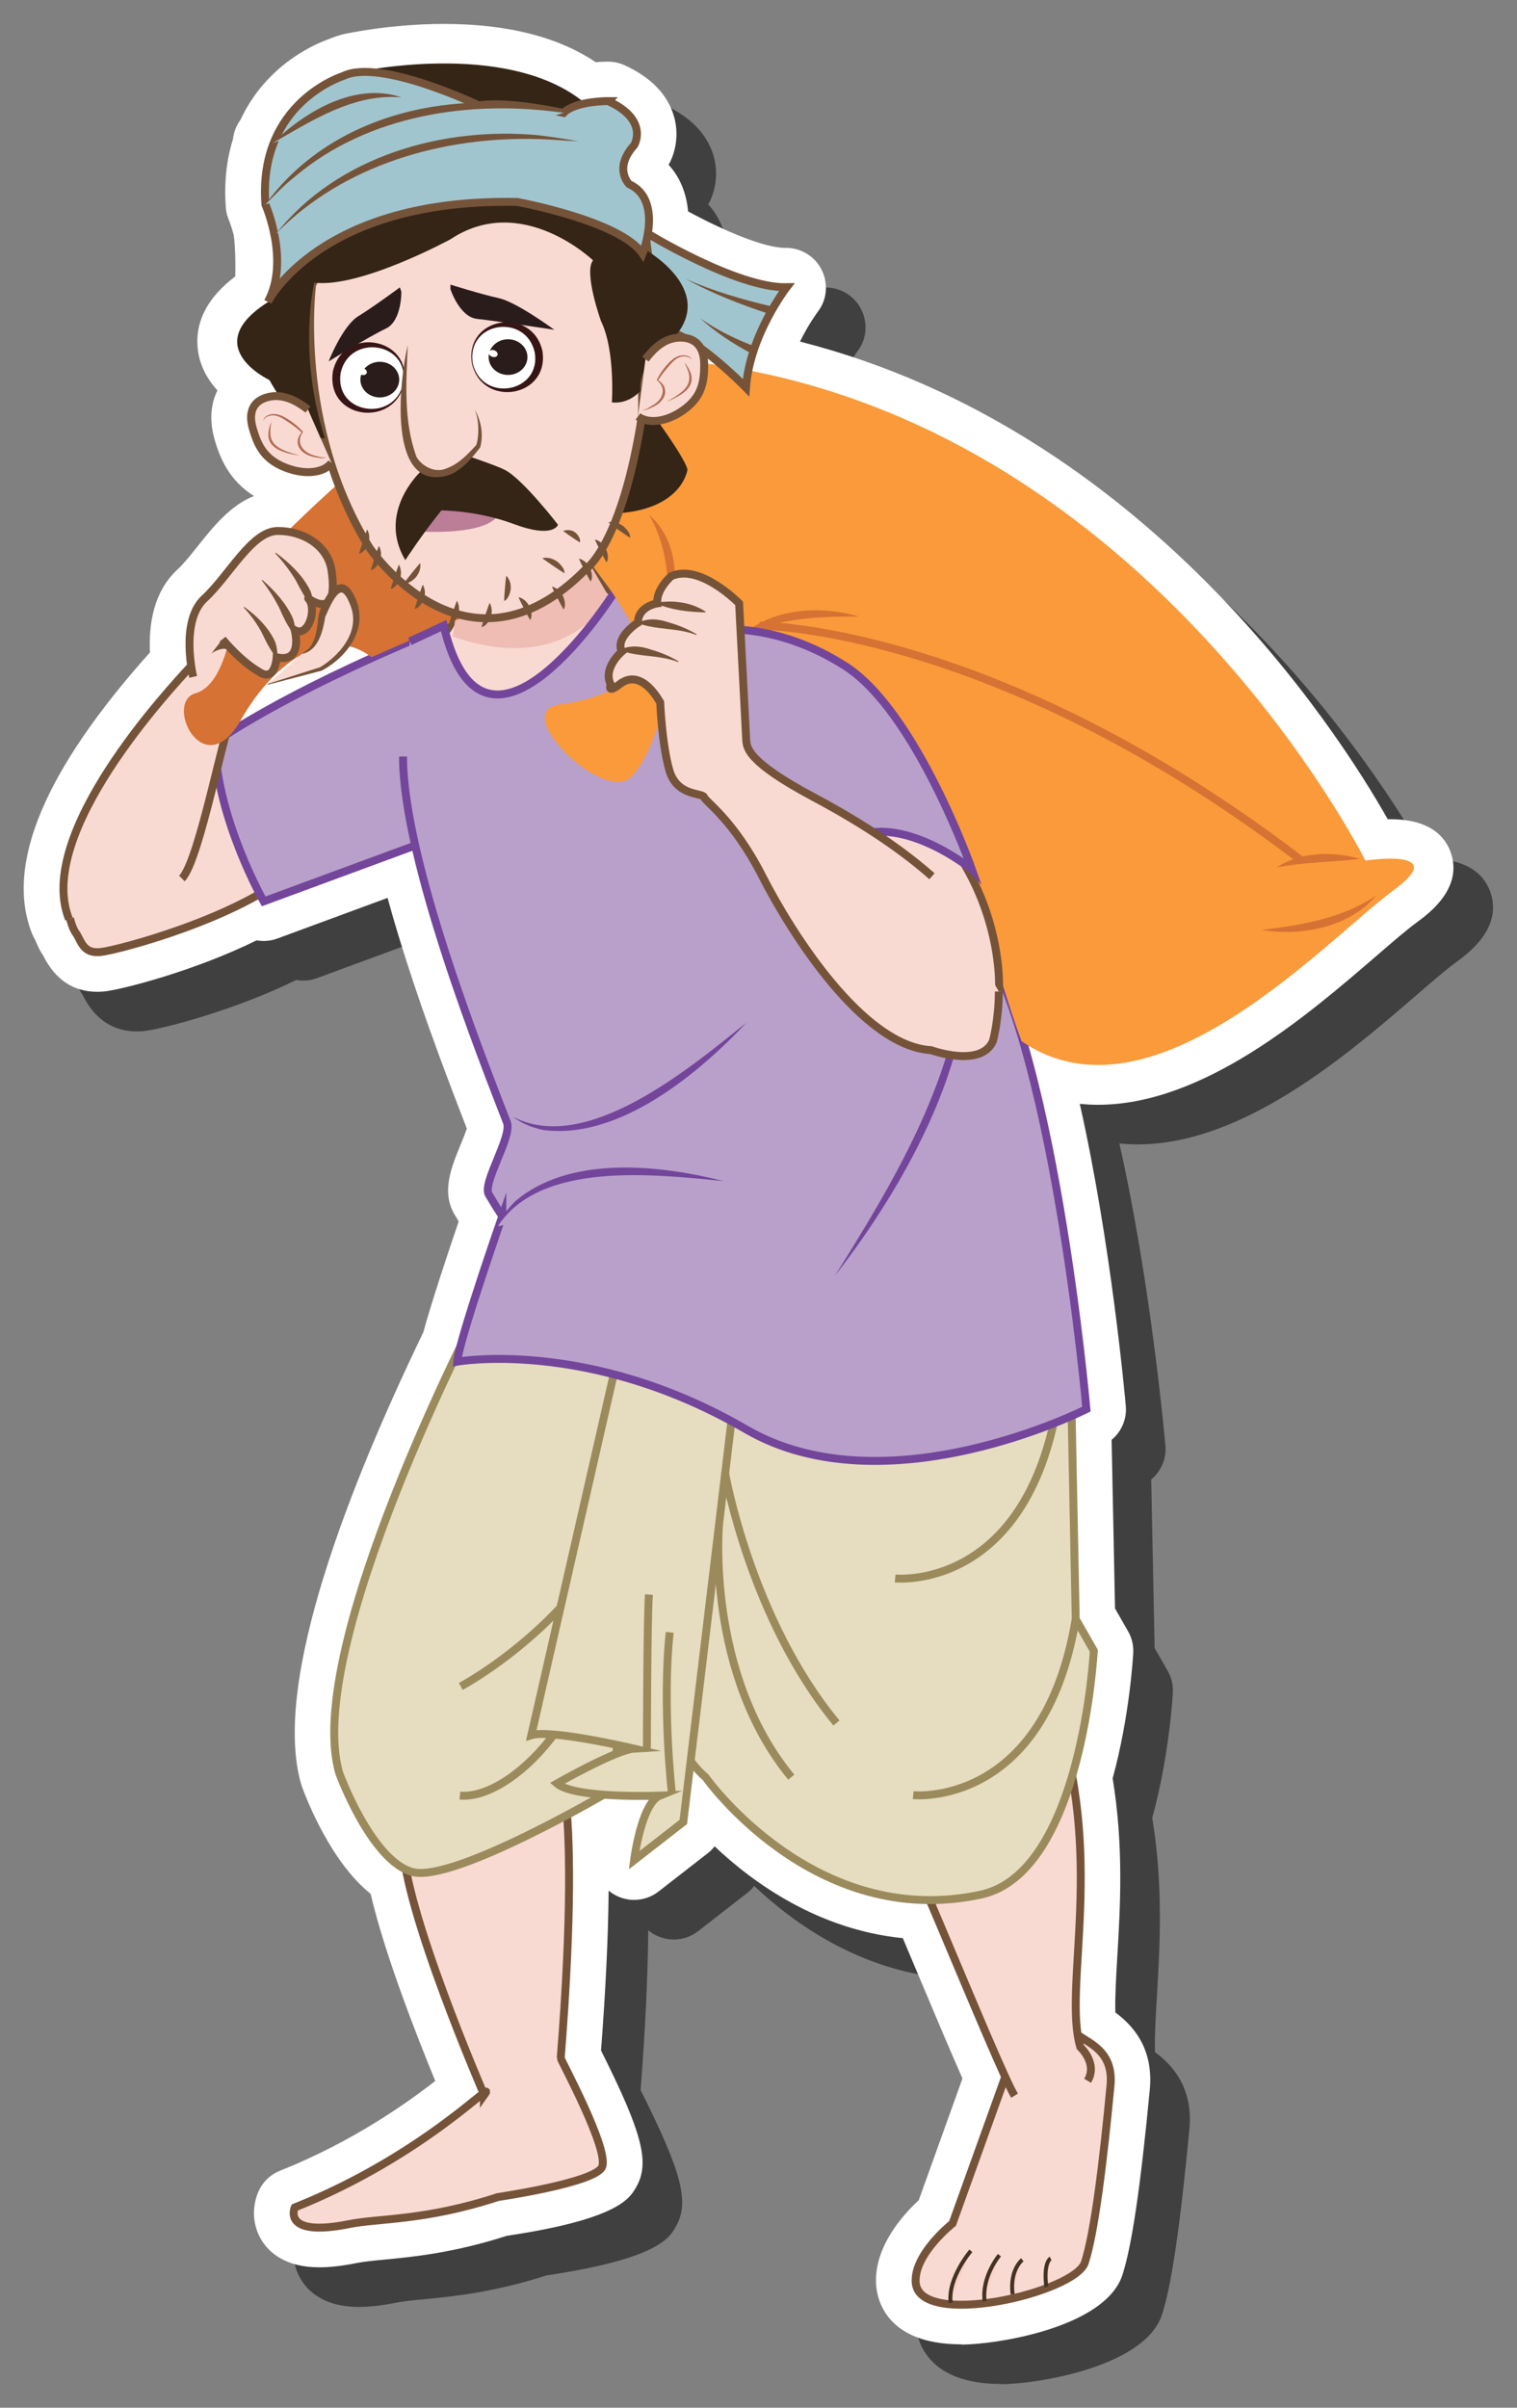 <?xml version="1.0" encoding="UTF-8"?><svg id="a" xmlns="http://www.w3.org/2000/svg" viewBox="0 0 191.52 303.87"><rect x="0" y="0" width="191.52" height="303.87" fill="#808080" stroke="none"/><defs><style>.b,.c{fill:#a1c5ce;}.d{fill:#fff;}.e{fill:#efbdb4;}.f,.c{stroke:#755339;}.f,.c,.g,.h,.i,.j{stroke-miterlimit:10;}.f,.k{fill:#f9dad2;}.l{opacity:.5;}.m{fill:#2b1c1c;}.n{fill:#342517;}.o{fill:#d67233;}.p{fill:#381515;}.q{fill:#755339;}.r{fill:#b26b51;}.g{stroke:#73459b;}.g,.s{fill:#b8a0ca;}.h{fill:#e6ddc0;stroke:#9b8b5c;}.t{fill:#73459b;}.i{fill:none;stroke:#d67233;}.j{fill:#fad2c7;stroke:#443222;stroke-width:.5px;}.u{fill:#bc7e97;}.v{fill:#fa9a3a;}</style></defs><path class="l" d="M126.37,300.87c-9.65,0-10.68-5.85-10.77-7.65-.22-4.66,3.35-8.66,5.39-10.54l5.52-15.36c-1.58-3.58-3.8-8.84-6.12-14.36-.47-1.11-.94-2.23-1.41-3.35-10.69-1.08-18.86-6.95-23.76-11.59-.25,.32-.54,.62-.87,.87l-6.22,4.84c-.9,.7-1.98,1.05-3.07,1.05-.85,0-1.7-.22-2.47-.65-.27-.15-.52-.33-.75-.52-.05,5.7-.37,12.45-.96,20.18,5.25,10.47,6.2,14.19,4.42,17.27-.81,1.41-2.32,4.02-16.3,6.11-6.77,2.17-11.79,2.65-15.48,3.01-1.4,.13-2.6,.25-3.49,.43-1.81,.36-3.35,.54-4.72,.54-4.19,0-6.23-1.79-7.21-3.3-1.43-2.21-1.17-4.7-.46-6.29,.53-1.19,1.5-2.12,2.71-2.6,9.1-3.63,15.88-8.44,19.6-11.33-2.33-5.66-6.4-16.05-8.16-23.62-4.97-3.96-8.03-11.78-8.66-13.5-.04-.1-.07-.21-.1-.31-3.78-12.92,6.24-38.06,15.41-57.05,1.05-3.85,3.23-10.37,4.45-13.95,0-.03,0-.05,0-.08-.15-.25-.31-.51-.47-.78-1.73-2.88-.47-5.96,.75-8.93,.23-.55,.56-1.37,.77-1.96l-.17-.45c-2.15-5.55-6.78-17.49-9.84-28.68l-13.92,5.13c-.56,.21-1.15,.31-1.72,.31-.3,0-.6-.03-.9-.08-7.86,3.88-16.99,6.2-19.15,6.44-.34,.04-.67,.05-.97,.05-2.97,0-5.24-1.49-6.74-4.42-.03-.06-.06-.12-.09-.17-.38-.55-.71-1.21-1-1.96-.14-.24-.27-.49-.38-.75-3.47-8.68,1.53-20.63,14.87-35.53-.17-3.58,.46-7.69,3.48-10.47,.77-.71,1.68-1.85,2.56-2.95,1.87-2.35,4.09-5.14,7.09-6.32-3.14-1.97-4.32-4.83-4.99-7.21-.77-2.72-.28-4.77,.38-6.12-1.31-1.44-2.42-3.36-2.53-5.8-.14-3.2,1.47-6.08,4.78-8.58,.04-1.43,.03-3.32-.18-5.17-.29-1.14-.62-1.92-.62-1.93-.21-.5-.35-1.05-.39-1.59-.23-3.09,.07-6,.91-8.66,.09-.86,.41-1.69,.93-2.4,3.23-6.95,9.37-9.56,11.09-10.18,.42-.18,.86-.34,1.32-.47h0c.19-.07,.39-.13,.59-.17,.23-.05,5.82-1.3,12.69-1.3,7.95,0,14.39,1.62,19.17,4.83,.75-.06,1.31-.07,1.56-.07,.72,0,1.45,.16,2.1,.46,3.29,1.51,5.37,3.65,6.19,6.34,.74,2.46,.17,4.79-.65,6.22,1.41,1.53,2.25,3.54,2.46,5.88,4.45,2.41,9.57,4.6,12.24,4.6,.04,0,.07,0,.11,0,1.89,0,3.65,1.06,4.5,2.75,.87,1.72,.71,3.79-.47,5.31-.01,.02-1.16,1.54-2.25,3.77,43.56,11.1,67.9,49.15,74.2,60.28,.1,0,.21,0,.31,0,5.19,0,7.05,2.35,7.69,4.33,1.46,4.44-2.86,7.61-4.28,8.65-1.31,.96-3.1,2.5-5.17,4.29-8.67,7.47-21.78,18.77-35.13,18.77h0c-.78,0-1.54-.04-2.3-.12,3.99,17.73,5.72,37.17,5.81,38.13,.15,1.66-.55,3.25-1.79,4.28l.43,21.28,1.65,2.88c.48,.83,.7,1.78,.65,2.74-.02,.33-.43,7.9-2.6,15.82,1.41,8.57,.96,16.23,.59,22.44-.16,2.71-.3,5.15-.25,7.11,2,1.46,4.86,4.33,4.35,9.71-1.17,12.33-2.27,19.77-3.46,23.42-2.16,6.62-15.86,8.78-20.34,8.78Z"/><path class="d" d="M121.37,295.87c-9.65,0-10.68-5.85-10.77-7.65-.22-4.66,3.35-8.66,5.39-10.54l5.52-15.36c-1.58-3.58-3.8-8.84-6.12-14.36-.47-1.11-.94-2.23-1.41-3.35-10.69-1.08-18.86-6.95-23.76-11.59-.25,.32-.54,.62-.87,.87l-6.22,4.84c-.9,.7-1.98,1.05-3.07,1.05-.85,0-1.7-.22-2.47-.65-.27-.15-.52-.33-.75-.52-.05,5.7-.37,12.45-.96,20.18,5.25,10.47,6.2,14.19,4.42,17.27-.81,1.41-2.32,4.02-16.3,6.11-6.77,2.17-11.79,2.65-15.48,3.01-1.4,.13-2.6,.25-3.49,.43-1.81,.36-3.35,.54-4.72,.54-4.19,0-6.23-1.79-7.21-3.3-1.43-2.21-1.17-4.7-.46-6.29,.53-1.19,1.5-2.12,2.71-2.6,9.1-3.63,15.88-8.44,19.6-11.33-2.33-5.66-6.4-16.05-8.16-23.62-4.97-3.96-8.03-11.78-8.66-13.5-.04-.1-.07-.21-.1-.31-3.78-12.92,6.24-38.06,15.41-57.05,1.05-3.85,3.23-10.37,4.45-13.95,0-.03,0-.05,0-.08-.15-.25-.31-.51-.47-.78-1.73-2.88-.47-5.96,.75-8.93,.23-.55,.56-1.37,.77-1.96l-.17-.45c-2.15-5.55-6.78-17.49-9.84-28.68l-13.92,5.13c-.56,.21-1.15,.31-1.72,.31-.3,0-.6-.03-.9-.08-7.86,3.88-16.99,6.2-19.15,6.44-.34,.04-.67,.05-.97,.05-2.97,0-5.24-1.49-6.74-4.42-.03-.06-.06-.12-.09-.17-.38-.55-.71-1.21-1-1.96-.14-.24-.27-.49-.38-.75-3.47-8.68,1.53-20.63,14.87-35.53-.17-3.58,.46-7.69,3.48-10.47,.77-.71,1.68-1.85,2.56-2.95,1.87-2.35,4.09-5.14,7.09-6.32-3.14-1.97-4.32-4.83-4.99-7.21-.77-2.72-.28-4.77,.38-6.12-1.31-1.44-2.42-3.36-2.53-5.8-.14-3.2,1.47-6.08,4.78-8.58,.04-1.43,.03-3.32-.18-5.17-.29-1.14-.62-1.92-.62-1.93-.21-.5-.35-1.05-.39-1.59-.23-3.09,.07-6,.91-8.66,.09-.86,.41-1.69,.93-2.4,3.23-6.95,9.37-9.56,11.09-10.18,.42-.18,.86-.34,1.32-.47h0c.19-.07,.39-.13,.59-.17,.23-.05,5.82-1.3,12.69-1.3,7.95,0,14.39,1.62,19.17,4.83,.75-.06,1.31-.07,1.56-.07,.72,0,1.45,.16,2.1,.46,3.29,1.51,5.37,3.65,6.19,6.34,.74,2.46,.17,4.79-.65,6.22,1.41,1.53,2.25,3.54,2.46,5.88,4.45,2.41,9.57,4.6,12.24,4.6,.04,0,.07,0,.11,0,1.89,0,3.65,1.06,4.5,2.75,.87,1.72,.71,3.79-.47,5.31-.01,.02-1.16,1.54-2.25,3.77,43.56,11.1,67.9,49.15,74.2,60.28,.1,0,.21,0,.31,0,5.19,0,7.05,2.35,7.69,4.33,1.46,4.44-2.86,7.61-4.28,8.65-1.31,.96-3.1,2.5-5.17,4.29-8.67,7.47-21.78,18.77-35.13,18.77h0c-.78,0-1.54-.04-2.3-.12,3.99,17.73,5.72,37.17,5.81,38.13,.15,1.66-.55,3.25-1.79,4.28l.43,21.28,1.65,2.88c.48,.83,.7,1.78,.65,2.74-.02,.33-.43,7.9-2.6,15.82,1.41,8.57,.96,16.23,.59,22.44-.16,2.71-.3,5.15-.25,7.11,2,1.46,4.86,4.33,4.35,9.71-1.17,12.33-2.27,19.77-3.46,23.42-2.16,6.62-15.86,8.78-20.34,8.78Z"/><g><g><g><g><path class="f" d="M127.85,259.49l-7.59,21.12s-4.83,3.81-4.66,7.38c.28,5.99,20.11,1.38,21.36-2.44,1.25-3.83,2.35-12.98,3.24-22.34,.48-5.03-3.84-5.54-4.62-6.94"/><path class="j" d="M122.57,284.07s-2.95,3.43-2.55,6.56"/><path class="j" d="M126.18,284.62s-2.27,2.68-1.87,5.81"/><path class="j" d="M129.07,285.2s-1.62,1.22-1.23,4.35"/><path class="j" d="M132.64,285.03s-.94,.47-.54,3.6"/></g><path class="f" d="M128.09,264.49c-2.17-3.5-16.96-40.71-19.24-43.47,0,0,8.38-49.79,24.11-5.86,6.78,18.95,1.16,35.59,3.43,43.2,0,0,2.24,2.04,.92,4.25"/></g><path class="f" d="M61.13,264.41c1.94-2.7-7.33,7.58-23.92,14.19,0,0-1.71,3.81,6.84,2.1,3.78-.76,9.59-.4,18.81-3.42,0,0,11.97-1.75,13.11-3.72,1.14-1.97-5.23-13.68-5.18-13.81,2.9-36.61-1.09-39.46-1.09-39.46,0,0-18.81,4.17-18.81,12.34s10.24,31.77,10.24,31.77Z"/><g><g><path class="h" d="M60.58,165.01s-22.39,42.89-17.75,58.77c0,0,4.01,10.99,9.2,12.47,5.19,1.47,25.08-10.26,25.08-10.26l7.98-55.28-21.54-3.42-2.97-2.28Z"/><path class="h" d="M58.06,226.61c6.27,.62,18.08-10.54,18.55-27.52"/><path class="h" d="M58.17,212.84s16.69-8.84,21.75-25.07"/></g><g><path class="h" d="M88.74,175.11s-12.24,38.41,.33,49.18c0,0,13.68,19.38,34.77,14.82,12.81-2.77,14.25-30.78,14.25-30.78l-2.28-3.99-.57-28.5-25.06-10.64-19.91,8.91-1.53,1Z"/><path class="h" d="M115.29,226.56s16.53,1.71,20.52-22.23"/><path class="h" d="M113.01,199.21s16.53,1.71,20.52-22.23"/><path class="h" d="M91.55,185.95s3.22,18.39,14.05,31.5"/><path class="h" d="M90.78,192.37s-1.71,18.81,9.12,31.92"/></g><g><path class="h" d="M92.49,178.12l-6.22,51.82-6.22,4.84s.91-7.21,3.25-8.16c0,0-10.72,.43-12.99-1.53,0,0,7.47-4.26,9.75-4.4,0,0-10.49-2.47-12.98-1.7l11.16-48.86"/><path class="h" d="M81.67,220.81s.02-16.61,.26-19.57"/><path class="h" d="M84.82,226.28s-1.25-11.1-.27-20.27"/></g></g></g><g><path class="f" d="M72.72,66.06s2.01,7.38,4.87,8.86c0,0,7.53,8.3-10.03,17.48,0,0-13.97-.72-11.79-12.15,0,0,2.64-2.1,1.46-6.4,0,0,4.64-17.26,15.49-7.79Z"/><path class="e" d="M58.39,71.16l-1.21,9.18c14.64,5.15,19.74-4.94,19.74-4.94l-3.26-5.61"/></g><g><path class="f" d="M19.09,99.95s-10.08,4.6-10.52,8.61c-.57,5.22,.33,8.26,1.01,9.2s.86,2.64,3.13,2.39c2.27-.25,17.52-4.28,24.5-10.41l-6.85-16.75-11.27,6.97Z"/><path class="g" d="M56.59,105.17l-23.3,8.59s-5.97-10.5-6.15-20.09c0,0,8.08-5.88,26.6-13.57"/></g><path class="f" d="M22.96,110.87c2.28-2.28,5.42-19.65,6.84-22.23,1.94-3.5,.57-11.4-5.7-4.56-2.67,2.91-19.71,21.12-15.39,31.92"/><path class="o" d="M46.9,82.94c-5.13-3.99-11.97,0-16.53,7.98-4.69,8.21-9.69-2.28-5.7-3.42s4.71-9.34,5.7-13.11c.99-3.77,15.99-16.57,15.99-16.57,0,0,19.03,10.35,22.76,15.43"/><g><path class="f" d="M24.39,85.43s-1.71-7.01,1.42-9.89,5.96-8.51,9.25-8.53c3.29-.02,6.33,1.91,6.79,4.94,1.06,7.01-3.29,3.23-2.93,3.59,1.14,1.14,.08,4.96-1.71,3.99,0,0,1.12,4.21-2.28,3.42,0,0-.17,2.98-1.96,1.99-2.6-1.42-4.88-4.27-4.88-4.27"/><path class="q" d="M34.81,69.75c1.71,1.25,3.37,2.82,4.34,4.74,.28,.68,.44,1.42,.38,2.17l-.1,.03c-.91-1.15-1.47-2.29-2.15-3.55-.72-1.17-1.57-2.29-2.54-3.31l.06-.08h0Z"/><path class="q" d="M33.11,73.18c1.54,1.33,3,2.94,3.85,4.81,.24,.66,.36,1.37,.3,2.09l-.1,.03c-.89-1.1-1.39-2.24-1.95-3.49-.61-1.17-1.34-2.31-2.17-3.37l.07-.07h0Z"/><path class="q" d="M30.82,76.59c1.58,1.1,3.07,2.59,3.89,4.35,.23,.62,.35,1.3,.27,1.99l-.1,.03c-.86-1.03-1.33-2.08-1.9-3.25-.61-1.09-1.35-2.13-2.22-3.04l.06-.08h0Z"/></g><g><path class="k" d="M33.79,86.36l6.76-1.96s5.96-3.28,4.07-8.3c-1.89-5.02-3.99,1.71-3.99,1.71,0,0-.3,4.16-2.43,4.64"/><path class="q" d="M33.78,86.32s6.89-2.19,6.66-2.12c2.36-1.47,4.69-4.12,4.03-7.07-.16-.65-.83-2.5-1.47-2.35-.86,.34-1.68,2.57-1.94,3.07-.28,1.76-.85,4.22-2.85,4.66l-.02-.1c1.73-.81,1.82-3.07,2.03-4.72,.53-2.3,2.78-6.17,4.58-2.36,1.82,3.82-.85,7.53-4.18,9.31l-6.82,1.78-.03-.1h0Z"/></g><g><path class="g" d="M51.74,80.95l4.27-1.99c5.13,21.66,21.41-4,21.41-4,0,0,.53-.84,4.52-1.31,14.41-1.67,29.92,28.67,40.75,42.92,10.29,13.54,14.47,61.27,14.47,61.27,0,0-25.29,12.82-42.96,2.56-19.85-11.53-36.48-8.55-36.48-8.55,.25-2.75,5.7-18.39,5.7-18.39,0,0,0,.15-1.71-2.7-.87-1.45,2.98-7.31,2.29-9.1-2.86-7.43-13.12-33.07-13.12-46.18"/><g><path class="s" d="M91.35,149.06s-23.05-5.08-28.5,5.7"/><path class="t" d="M91.35,149.06c-8.57-.83-23.12-2.6-28.5,5.7,.49-1.2,1.29-2.27,2.23-3.18,6.82-5.8,18.17-4.58,26.27-2.52h0Z"/></g><g><path class="s" d="M94.2,129.11s-18.81,18.81-29.44,11.84"/><path class="t" d="M94.2,129.11c-6.12,6.49-16.06,14.72-25.54,13.51-1.41-.27-2.78-.81-3.9-1.68,9.29,4.87,22.44-6.24,29.44-11.84h0Z"/></g><g><path class="s" d="M105.41,161s19.52-25.93,16.15-43.86"/><path class="t" d="M105.41,161c7.3-11.61,14.72-24.05,16.24-37.92,.18-1.97,.15-3.96-.09-5.94,3.04,14.59-7.41,32.67-16.15,43.86h0Z"/></g></g><path class="v" d="M172.37,108.6s-28.29-56.71-85.29-62.98c-33.44-3.68-17.9,18.3-10.26,28.5,1.71,2.28,4.38,7.22,4.38,7.22,0,0,1.32,5.89-10.65,7.6-6.21,.89,5.7,12.54,9.12,9.12,3.42-3.42,5.13-13.11,5.13-13.11l18.24,22.8s9.99,4.76,16.53,7.41c6.55,3.13,5.41,5.41,9.4,16.24,16.53,11.4,38.47-12.82,47.02-19.09,7.3-5.36-3.62-3.7-3.62-3.7Z"/><path class="o" d="M108.45,77.82c-5.09-.03-10.28,.16-14.92,2.49,3.92-3.58,10.02-3.93,14.92-2.49h0Z"/><path class="o" d="M171.71,108.4c-3.6,.41-6.98,.39-10.54,1.08,3.06-2.01,7.12-2.06,10.54-1.08h0Z"/><path class="o" d="M159.27,117.37c5.05-.61,10.18-1.46,14.48-4.35-3.44,4.05-9.44,5.16-14.48,4.35h0Z"/><path class="o" d="M84.4,77.23c.05-4.29-.25-8.49-2.45-12.24,3.42,2.9,3.94,8.21,2.45,12.24h0Z"/><path class="i" d="M95.91,78.96s29.64,0,68.39,29.64"/><g><path class="f" d="M126.12,125.12s1.14-16.53-15.1-27.07c-15.74-10.22-13.8,2.42-13.8,2.42l16.41,18.8"/><path class="g" d="M122.7,109.73s-8.83-7.2-15.3-3.89c-13.19,6.74-17.18-26.31-17.18-26.31,0,0,7.59-1.19,16.53,4.56,8.94,5.75,15.96,25.65,15.96,25.65Z"/><g><path class="f" d="M117.66,110.59c-3.45-3.06-8.25-6.42-14.91-9.97-8.55-4.56-8.5-6.29-8.55-7.41s-.89-17.06-.89-17.06c0,0-4.97-5.1-8.59-3.42,0,0-1.92,1.68-1.73,3.42,0,0-2.43,.34-2.45,2.43,0,0-2.92,1.81-2.04,3.66,0,0-2.44,2.06-1.4,4.13,0,0-.53,1.29,1.1,0,2.89-2.28,5.18,2.42,5.16,2.28s.19,5.21,1.14,8.55c.95,3.34,4.21,2.82,4.39,3.41,.17,.58,3.73,2.86,7.36,9.99,3.64,7.12,12.64,21.43,21.31,21.94,0,0,6.27,2.28,7.79-1.14,0,0,.75-2.66,.75-6.27"/><g><path class="k" d="M89.07,77.25s-2.28-1.71-6.27-1.14"/><path class="q" d="M89.04,77.29c-2.23-.07-4.16-.27-6.23-1.13v-.1c2.13-.34,4.46-.09,6.29,1.15l-.06,.08h0Z"/></g><g><path class="k" d="M87.93,80.1s-3.32-1.65-7.34-1.47"/><path class="q" d="M87.91,80.14c-2.39-.94-4.92-.6-7.32-1.47v-.1c1.24-.59,2.59-.46,3.83-.02,1.24,.35,2.44,.84,3.53,1.5l-.04,.09h0Z"/></g><g><path class="k" d="M85.65,83.51s-3.32-1.65-7.34-1.47"/><path class="q" d="M85.63,83.56c-2.39-.94-4.92-.6-7.32-1.47v-.1c1.23-.59,2.59-.46,3.83-.02,1.24,.35,2.44,.84,3.53,1.5l-.04,.09h0Z"/></g></g></g><g><path class="n" d="M80.19,49.27s6.22,8.14,6.6,10c0,0-.59,4.89-8.64,5.5,0,0-5.81-16.43,2.03-15.5Z"/><path class="f" d="M77.5,32.42s-23.73-19.31-38.09,3.45c0,0-2.38,17.81,7.25,33.27,0,0,12.16,18.08,27.34,2.66,0,0,4.54-3.07,7.05-19.37,0,0,.52-17.95-3.56-20Z"/><g><g><path class="c" d="M81.46,29.3s11.52,7.09,17.86,6.95c0,0-4.65,5.98-5.14,12.67,0,0-8.3-8.49-11.06-6.88l-1.66-12.73Z"/><g><path class="b" d="M97.22,39.13s-6.28-1.69-10.68-3.96"/><path class="q" d="M97.09,39.62c-3.63-1.21-7.21-2.58-10.55-4.44,3.46,1.55,7.13,2.6,10.81,3.48l-.26,.97h0Z"/></g><g><path class="b" d="M95.14,44.19s-3.8-1.61-6.76-4.04"/><path class="q" d="M94.94,44.65c-2.37-1.24-4.6-2.71-6.57-4.5,1.08,.76,2.21,1.43,3.38,2.02,1.17,.59,2.37,1.12,3.58,1.56l-.39,.92h0Z"/></g></g><path class="n" d="M77.25,50.78s.44-6.55-1.37-10.24c0,0-2.22-6.19-1.01-7.68,0,0-9-8.65-18-2.66,0,0-11.41,6.2-17.19,5.47,0,0-2.15,8.84,1.33,19.63,0,0-2.45,.66-7-7.34,0,0-9.52-4.46,.58-10.29,0,0,.69-7.23-.75-12.2,0,0-1.25-12.12,10.65-16.28,0,0,19.34-4.39,29.28,3.76,.11,.09,.22,.18,.32,.27,0,0,4.86,15.73,6.84,17.96,0,0,9.82,5.19,4.09,11.52,0,0-4.71,3.27-4.15,6.61,0,0-1.4,1.72-3.6,1.48Z"/><g><path class="c" d="M76.81,12.76s-4.16-.04-5.66,1.49c0,0-7.04-1.56-10.7-.94,0,0-12.51-6.01-17.13-3.71,0,0-10.78,3.34-9.81,16.22,0,0,3.12,7.1,.31,12.27,0,0,6.5-13.11,31.5-12.6,0,0,13.02,2.39,15.8,6.53,0,0,2.69-6.77-1.69-8.78,0,0-2.03-1.97,.63-4.91,0,0,1.95-3.17-3.26-5.56Z"/><g><path class="b" d="M71.15,14.24s-23.47-5.7-37.64,11.56"/><path class="q" d="M71.15,14.24c-11.71-1.68-24.62,.22-33.89,8.03-1.35,1.06-2.54,2.3-3.75,3.54,8.31-11.56,24.35-15.05,37.64-11.56h0Z"/></g><g><path class="b" d="M34.91,29.42s11.99-15.49,38.12-11.59"/><path class="q" d="M34.91,29.42c7.71-9.7,20.96-13.47,32.97-12.36,1.73,.2,3.44,.48,5.15,.77-1.74-.06-3.45-.25-5.18-.28-11.91-.33-24.42,3.21-32.94,11.87h0Z"/></g><g><path class="b" d="M34.41,18.07s9.23-7.69,16.29-5.78"/><path class="q" d="M34.41,18.07c4.12-4.01,10.41-7.77,16.29-5.78-6-.53-11.29,2.91-16.29,5.78h0Z"/></g></g><path class="u" d="M52.83,67.07s7.4,.55,9.71-1.62c2.31-2.17-5.99-2.6-5.99-2.6l-3.73,4.22Z"/><path class="n" d="M53.04,59.58s-5.46,5.1-1.87,11.11c0,0,2.13-3.28,4.56-6.27,0,0,4.56,0,9.12,1.71,5.03,1.89,5.6,.1,5.6,.1,0,0-4.46-5.8-6.74-6.94-1.46-.73-6.27-2.28-6.27-2.28"/><g><g><g><ellipse class="d" cx="64.01" cy="45.07" rx="4.36" ry="4.48" transform="translate(-.45 89.49) rotate(-69.73)"/><path class="p" d="M59.68,45.83c1.19,5.1,8.69,3.7,7.83-1.35-1.1-4.99-8.64-3.93-7.83,1.35h0Zm-.1,.02c-.95-5.9,7.61-7.24,8.9-1.56,.93,5.9-7.63,7.26-8.9,1.56h0Z"/></g><ellipse class="m" cx="64.14" cy="45.07" rx="2.45" ry="2.25"/></g><ellipse class="d" cx="62.27" cy="44.62" rx=".43" ry=".58" transform="translate(-1.12 87.64) rotate(-69.79)"/></g><g><g><ellipse class="d" cx="46.94" cy="47.71" rx="4.12" ry="3.98" transform="translate(-13.63 19.22) rotate(-20.27)"/><path class="p" d="M51.01,48.41c-1.24,5.64-9.93,4.55-8.98-1.56,1.36-5.81,9.99-4.24,8.98,1.56h0Zm-.1-.02c.83-5.23-6.78-6.34-7.9-1.34-.85,5.23,6.76,6.33,7.9,1.34h0Z"/></g><ellipse class="m" cx="47.95" cy="47.91" rx="2.45" ry="2.25"/><ellipse class="d" cx="45.76" cy="46.89" rx=".43" ry=".58" transform="translate(-14.06 73.63) rotate(-69.79)"/></g><g><path class="k" d="M51.48,43.61s-1.49,9.2,.66,14.27c0,0,2.88,5.24,8.23-1.53,0,0,.78-2.14-.44-4.68"/><path class="q" d="M51.48,43.61c-.21,4.68-.54,9.62,1.11,14.07,.61,1.08,2.29,2.09,3.74,1.45,1.54-.54,2.71-1.77,3.8-2.97,.35-1.03,.4-3.15-.21-4.5,.82,1.44,1.15,3.17,.7,4.81-1.08,1.39-2.28,2.87-3.99,3.51-7.84,2.3-6.19-12.06-5.16-16.38h0Z"/></g><g><g><line class="k" x1="61.83" y1="76.14" x2="60.83" y2="79.15"/><path class="q" d="M61.86,76.16c.31,.66,.25,1.2,.11,1.7-.13,.37-.59,1.2-1.18,1.28,.22-.76,.72-2.27,1-3.01l.07,.02h0Z"/></g><g><line class="k" x1="65.49" y1="75.39" x2="66.96" y2="78.23"/><path class="q" d="M65.53,75.37c.69,.24,1.04,.66,1.3,1.13,.18,.36,.46,1.27,.1,1.75-.4-.69-1.13-2.12-1.46-2.84l.07-.03h0Z"/></g><g><line class="k" x1="63.94" y1="72.72" x2="63.68" y2="75.86"/><path class="q" d="M63.98,72.72c.46,.56,.53,1.1,.5,1.62-.04,.39-.29,1.3-.84,1.51,.03-.78,.16-2.36,.26-3.14h.07Z"/></g><g><line class="k" x1="53.04" y1="71.12" x2="51" y2="73.65"/><path class="q" d="M53.07,71.14c.05,.74-.2,1.23-.52,1.66-.26,.31-.99,.95-1.57,.82,.48-.65,1.5-1.92,2.04-2.53l.06,.05h0Z"/></g><g><line class="k" x1="69.72" y1="74.06" x2="71.18" y2="76.9"/><path class="q" d="M69.75,74.04c.69,.24,1.04,.66,1.3,1.13,.18,.36,.46,1.27,.1,1.75-.4-.69-1.13-2.12-1.46-2.84l.07-.03h0Z"/></g><g><line class="k" x1="73.13" y1="70.52" x2="74.59" y2="73.37"/><path class="q" d="M73.16,70.51c.69,.24,1.04,.66,1.3,1.13,.18,.36,.46,1.27,.1,1.75-.4-.69-1.13-2.12-1.46-2.84l.07-.03h0Z"/></g><g><line class="k" x1="68.52" y1="70.45" x2="71.27" y2="72.32"/><path class="q" d="M68.54,70.42c.74-.11,1.27,.11,1.74,.41,.34,.24,1.05,.92,.98,1.52-.71-.44-2.09-1.38-2.76-1.87l.04-.06h0Z"/></g><g><line class="k" x1="71.15" y1="67.01" x2="73.24" y2="68.43"/><path class="q" d="M71.17,66.98c.63-.18,1.05-.04,1.4,.18,.26,.18,.78,.76,.65,1.3-.54-.32-1.59-1.04-2.09-1.42l.04-.06h0Z"/></g><g><line class="k" x1="75.14" y1="68.1" x2="76.6" y2="70.95"/><path class="q" d="M75.17,68.09c.69,.24,1.04,.66,1.3,1.13,.18,.36,.46,1.27,.1,1.75-.4-.69-1.13-2.12-1.46-2.84l.07-.03h0Z"/></g><g><line class="k" x1="76.85" y1="65.93" x2="79.57" y2="67.85"/><path class="q" d="M76.87,65.9c.74-.09,1.26,.13,1.73,.44,.34,.25,1.03,.94,.95,1.54-.7-.45-2.06-1.41-2.71-1.92l.04-.06h0Z"/></g><g><line class="k" x1="57.7" y1="75.87" x2="56.7" y2="78.88"/><path class="q" d="M57.73,75.89c.31,.66,.25,1.2,.11,1.7-.13,.37-.59,1.2-1.18,1.28,.22-.76,.72-2.27,1-3.01l.07,.02h0Z"/></g><g><line class="k" x1="53.39" y1="73.85" x2="52.39" y2="76.86"/><path class="q" d="M53.42,73.86c.31,.66,.25,1.2,.11,1.7-.13,.37-.59,1.2-1.18,1.28,.22-.76,.72-2.27,1-3.01l.07,.02h0Z"/></g><g><line class="k" x1="47.85" y1="68.94" x2="46.85" y2="71.95"/><path class="q" d="M47.88,68.96c.31,.66,.25,1.2,.11,1.71-.13,.37-.59,1.2-1.18,1.28,.22-.76,.72-2.27,1-3.01l.07,.02h0Z"/></g><g><line class="k" x1="50.37" y1="71.32" x2="49.37" y2="74.32"/><path class="q" d="M50.4,71.33c.31,.66,.25,1.2,.11,1.7-.13,.37-.59,1.2-1.18,1.28,.22-.76,.72-2.27,1-3.01l.07,.02h0Z"/></g><g><line class="k" x1="46.36" y1="66.88" x2="45.37" y2="69.89"/><path class="q" d="M46.4,66.89c.31,.66,.25,1.2,.11,1.7-.13,.37-.59,1.2-1.18,1.28,.22-.76,.72-2.27,1-3.01l.07,.02h0Z"/></g></g><g><path class="f" d="M81.49,45.33c1.01-1.34,2.39-2.68,4.32-2.72,1.93-.04,3.07,1.09,3.09,3.3,.02,2.21-.26,4.02-2.35,5.64-2.08,1.62-4.55,2.07-6.01,1.01"/><path class="r" d="M81.89,51.45c.25-.14,.5-.28,.73-.43,.46-.31,.78-.69,.94-1.11,.16-.42,.15-.86-.06-1.25-.11-.22-.27-.42-.47-.6-.04-.04-.08-.07-.12-.1,.01-.03,.02-.06,.04-.08,.08-.16,.17-.32,.26-.48,.27-.46,.6-.91,.97-1.33,.38-.41,.78-.87,1.46-1.12,.33-.13,.74-.15,1.06-.06,.33,.08,.6,.29,.59,.55-.06-.24-.35-.39-.65-.44-.3-.05-.62-.02-.9,.11-.56,.24-.92,.67-1.29,1.09-.37,.41-.71,.84-1.02,1.28-.12,.16-.23,.33-.33,.5,.27,.17,.49,.38,.64,.62,.26,.41,.31,.92,.14,1.37-.17,.46-.57,.89-1.09,1.2-.26,.15-.53,.28-.81,.4-.27,.12-.6,.23-.92,.19,.32-.02,.59-.15,.84-.29Zm4.95-2.95c.22-.45,.22-.93,.11-1.4-.12-.47-.34-.92-.55-1.38,.33,.42,.62,.86,.79,1.34,.17,.48,.2,1.01-.04,1.51-.24,.5-.72,.93-1.25,1.27-.54,.34-1.13,.62-1.75,.88,.54-.33,1.1-.64,1.58-1,.49-.35,.9-.76,1.11-1.21Z"/></g><g><path class="f" d="M38.88,51.68c-1.35-1.05-3.07-2.01-4.94-1.59-1.87,.42-2.65,1.78-2.04,3.93,.61,2.14,1.4,3.82,3.87,4.88,2.47,1.06,4.98,.9,6.09-.47"/><path class="r" d="M41.14,57.75c-.3,.11-.65,.08-.94,.03-.31-.05-.61-.1-.9-.19-.59-.17-1.1-.49-1.4-.89-.3-.4-.4-.9-.26-1.36,.08-.27,.23-.53,.44-.76-.15-.14-.31-.27-.47-.41-.42-.35-.88-.68-1.35-.99-.47-.31-.95-.64-1.56-.74-.3-.05-.62,0-.9,.11-.28,.12-.51,.33-.5,.58-.08-.24,.12-.51,.42-.67,.28-.16,.69-.24,1.04-.2,.72,.08,1.24,.43,1.73,.73,.48,.32,.93,.67,1.32,1.05,.13,.13,.26,.27,.39,.4,.02,.02,.04,.05,.06,.07-.03,.04-.06,.08-.09,.13-.15,.22-.24,.46-.28,.69-.09,.43,.03,.86,.3,1.22,.27,.37,.69,.66,1.22,.85,.26,.1,.54,.17,.83,.24,.29,.07,.58,.14,.89,.07Zm-5.09-.83c.57,.23,1.19,.4,1.81,.58-.66-.1-1.32-.22-1.94-.43-.61-.2-1.19-.5-1.57-.92-.38-.43-.5-.95-.47-1.45,.03-.5,.18-1,.38-1.48-.07,.49-.16,.99-.13,1.47,.02,.48,.16,.95,.5,1.33,.33,.38,.85,.67,1.42,.9Z"/></g><path class="m" d="M56.87,36.5s1.14,3.52,3.37,3.75c2.23,.23,9.74,1.37,9.74,1.37,0,0-4.73-3.49-7-3.99-2.27-.5-6.11-1.71-6.11-1.71v.57Z"/><path class="m" d="M50.67,36.82s.07,3.7-1.97,4.66c-2.05,.96-7.21,4.13-7.21,4.13,0,0,1.74-4.47,3.74-5.7s5.25-3.64,5.25-3.64l.19,.54Z"/></g></g></g></svg>